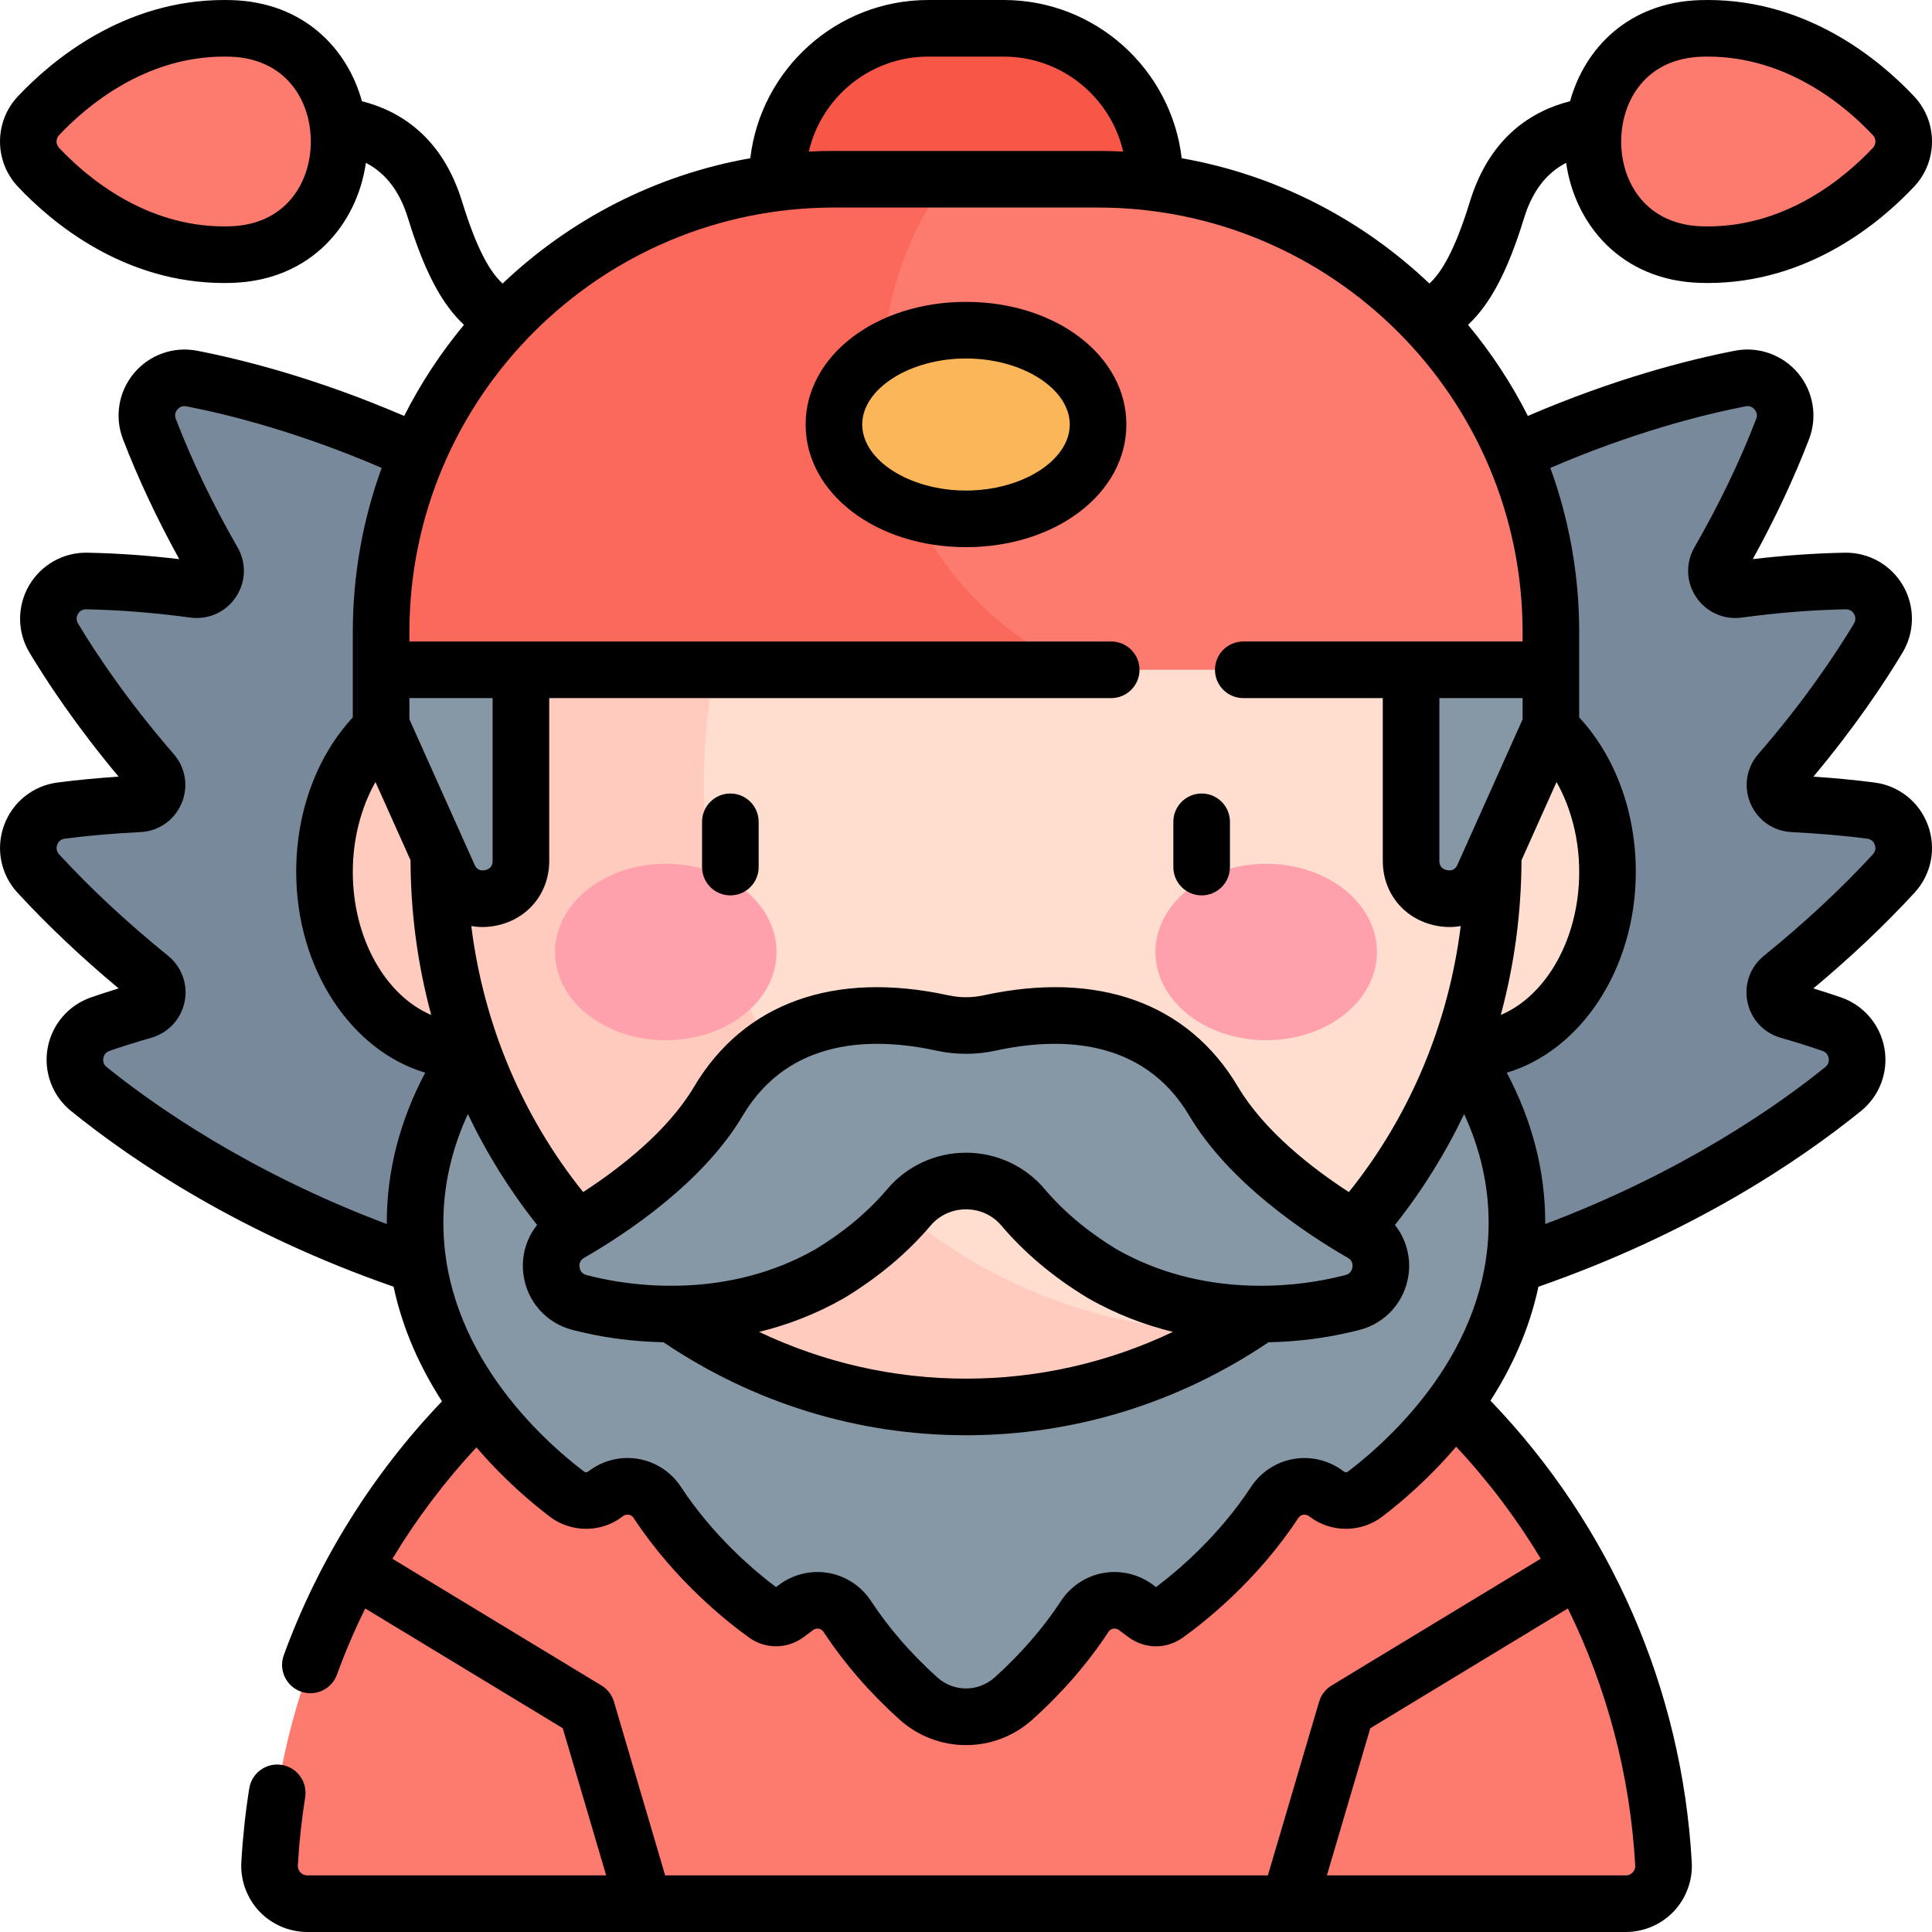<svg id="Capa_1" enable-background="new 0 0 512 512" height="512" viewBox="0 0 512 512" width="512" xmlns="http://www.w3.org/2000/svg"><g><g><g><path d="m61.244 7.528c38.17 1.187 38.17 58.757 0 59.943-.604.019-1.213.029-1.826.029-23.73 0-40.882-14.326-49.216-23.179-3.603-3.827-3.603-9.816 0-13.642 8.333-8.853 25.486-23.179 49.216-23.179.613 0 1.222.01 1.826.028z" fill="#fd7a6e"/></g><g><path d="m450.756 7.528c-38.17 1.187-38.17 58.757 0 59.943.604.019 1.213.028 1.826.028 23.73 0 40.882-14.326 49.216-23.179 3.603-3.827 3.603-9.816 0-13.642-8.333-8.852-25.486-23.178-49.216-23.178-.613 0-1.222.01-1.826.028z" fill="#fd7a6e"/></g><path d="m292.642 312.104c-5.96-6.102-13.609-13.314-23.012-21.044-5.666-17.835-27.637-74.995-89.204-126.656-52.601-44.137-104.14-59.115-129.604-64.09-7.692-1.503-14.047 6.071-11.231 13.385 3.432 8.913 8.812 21.07 16.864 35.077 2.074 3.609-.895 8.012-5.019 7.452-11.392-1.547-21.043-2.118-28.455-2.255-7.831-.145-12.774 8.42-8.733 15.13 5.456 9.058 13.955 21.619 26.134 35.646 2.734 3.149.631 8.068-3.534 8.269-8.048.39-14.98 1.066-20.64 1.793-8.04 1.033-11.541 10.734-6.045 16.693 6.761 7.329 16.591 17.03 29.663 27.608 3.147 2.547 2.104 7.581-1.789 8.693-4.294 1.226-8.114 2.444-11.431 3.582-7.426 2.548-9.162 12.281-3.056 17.216 20.179 16.309 64.781 46.162 132.403 58.086 95.233 16.792 159.726-15.448 159.726-15.448s-7.765-8.195-23.037-19.137z" fill="#77899b"/><path d="m219.358 312.104c5.96-6.102 13.609-13.314 23.012-21.044 5.666-17.835 27.637-74.995 89.204-126.656 52.601-44.137 104.14-59.115 129.604-64.09 7.692-1.503 14.047 6.071 11.231 13.385-3.432 8.913-8.812 21.07-16.864 35.077-2.074 3.609.895 8.012 5.019 7.452 11.392-1.547 21.043-2.118 28.455-2.255 7.831-.145 12.774 8.42 8.733 15.13-5.456 9.058-13.955 21.619-26.134 35.646-2.734 3.149-.631 8.068 3.534 8.269 8.048.39 14.98 1.066 20.64 1.793 8.04 1.033 11.541 10.734 6.045 16.693-6.761 7.329-16.591 17.03-29.663 27.608-3.147 2.547-2.104 7.581 1.789 8.693 4.294 1.226 8.114 2.444 11.431 3.582 7.426 2.548 9.162 12.281 3.056 17.216-20.179 16.309-64.781 46.162-132.404 58.086-95.233 16.792-159.726-15.448-159.726-15.448s7.766-8.195 23.038-19.137z" fill="#77899b"/><path d="m430.85 504.5h-81.42l-6.029-5.77-9.611 5.77h-155.29l-10.367-5.099-5.283 5.099h-81.42c-5.76 0-10.32-4.85-9.99-10.59 1.44-25.59 8.09-49.79 18.9-71.56 0 0 7.743-1.701 8.939-3.883 1.21-2.206-1.719-9.277-1.719-9.277 32.36-53.74 91.28-89.69 158.58-89.69 67.31 0 126.21 35.94 158.59 89.68 0 0-5.842 8.928-4.763 10.875 1.346 2.43 11.973 2.295 11.973 2.295 10.81 21.77 17.46 45.97 18.9 71.56.33 5.74-4.23 10.59-9.99 10.59z" fill="#fd7a6e"/><path d="m356.69 248.516-100.69 60.414-100.69-60.414s-45.31 28.287-45.31 75.517c0 37.365 28.359 62.874 40.206 71.9 3.01 2.293 7.176 2.31 10.186.018.054-.041.109-.083.163-.125 4.355-3.33 10.611-2.283 13.62 2.3 10.196 15.53 23.218 25.812 28.773 29.786 1.619 1.158 3.795 1.158 5.414 0 .725-.518 1.576-1.144 2.532-1.875 4.359-3.332 10.618-2.284 13.63 2.302 6 9.137 12.978 16.458 18.837 21.745 7.191 6.489 18.087 6.489 25.278 0 5.859-5.287 12.837-12.608 18.837-21.745 3.011-4.586 9.271-5.633 13.629-2.302.955.73 1.805 1.355 2.529 1.873 1.62 1.159 3.799 1.159 5.419 0 5.556-3.975 18.574-14.255 28.768-29.78 3.004-4.575 9.273-5.622 13.624-2.302l.163.125c3.009 2.292 7.174 2.274 10.182-.018 11.848-9.025 40.21-34.534 40.21-71.901 0-47.231-45.31-75.518-45.31-75.518z" fill="#8697a6"/><ellipse cx="388.745" cy="231.052" fill="#ffddcf" rx="37.255" ry="47.263"/><ellipse cx="123.255" cy="231.052" fill="#ffcbbe" rx="37.255" ry="47.263"/><g><path d="m395.71 227.56c0 53.38-27.68 100.04-68.93 125.29h-.59c-83.483 14.201-167.769-57.193-167.769-137.432 0-53.38 41.392-115.296 96.979-133.158h.6c77.16 0 139.71 65.06 139.71 145.3z" fill="#ffddcf"/><path d="m326.784 352.853c-20.76 12.71-44.96 20-70.79 20-77.16 0-139.7-65.05-139.7-145.29 0-80.04 62.23-144.97 139.12-145.3-41.24 25.27-68.92 71.92-68.92 125.3 0 80.24 62.55 145.29 139.7 145.29z" fill="#ffcbbe"/></g><g><g fill="#ffa1ac"><ellipse cx="176.443" cy="252.291" rx="29.355" ry="23.377"/><ellipse cx="335.557" cy="252.291" rx="29.355" ry="23.377"/></g></g><path d="m306 127.5h-100v-80c0-22.091 17.909-40 40-40h20c22.091 0 40 17.909 40 40z" fill="#f85647"/><g><path d="m411 192.236v-30c-96.075-117.652-211.574-116.523-310-.004v30l17.926 39.996c4.41 9.84 19.125 6.693 19.125-4.09v-50.796c0-12.976 12.267-22.516 24.976-19.424l44.881 10.921c31.571 7.682 64.523 7.685 96.095.009l44.975-10.935c12.707-3.09 24.972 6.451 24.972 19.425v50.801c0 10.783 14.715 13.93 19.125 4.09z" fill="#8697a6"/></g><g><path d="m411 167.5v10h-125.51c-47.213-11.398-73.004-42.208-73.004-77.378 0-19.25 11.904-37.399 38.594-52.622h39.92c66.27 0 120 53.73 120 120z" fill="#fd7a6e"/><path d="m285.49 177.5h-184.49v-10c0-66.27 53.73-120 120-120h30.08c-10.69 14.32-17.02 32.07-17.02 51.32 0 35.17 21.15 65.41 51.43 78.68z" fill="#fb695b"/></g><path d="m321.615 291.822c-15.961-26.895-45.396-23.766-59.339-20.732-4.138.9-8.413.9-12.551 0-13.944-3.034-43.378-6.163-59.339 20.732-8.79 14.812-25.748 27.195-39.34 35.023-7.75 4.463-6.122 16.099 2.54 18.326 1.358.349 2.77.679 4.236.983 16.707 3.597 40.563 3.703 62.118-8.648 8.95-5.421 15.768-11.444 20.959-17.57 7.863-9.279 22.34-9.279 30.203 0 5.191 6.126 12.008 12.149 20.959 17.57 21.555 12.351 45.411 12.245 62.118 8.648 1.466-.304 2.879-.634 4.236-.983 8.662-2.227 10.29-13.863 2.54-18.326-13.593-7.827-30.55-20.211-39.34-35.023z" fill="#8697a6"/><ellipse cx="256" cy="112.5" fill="#fab658" rx="35" ry="25"/></g><g><g><path d="m193.551 237.287c-4.142 0-7.5-3.357-7.5-7.5v-12c0-4.143 3.358-7.5 7.5-7.5s7.5 3.357 7.5 7.5v12c0 4.143-3.358 7.5-7.5 7.5z"/><path d="m318.449 237.287c-4.142 0-7.5-3.357-7.5-7.5v-12c0-4.143 3.358-7.5 7.5-7.5s7.5 3.357 7.5 7.5v12c0 4.143-3.358 7.5-7.5 7.5z"/></g><path d="m256 145c-23.832 0-42.5-14.275-42.5-32.5s18.668-32.5 42.5-32.5 42.5 14.275 42.5 32.5-18.668 32.5-42.5 32.5zm0-50c-14.907 0-27.5 8.014-27.5 17.5s12.593 17.5 27.5 17.5 27.5-8.014 27.5-17.5-12.593-17.5-27.5-17.5z"/><path d="m510.934 218.729c-2.246-6.171-7.682-10.522-14.181-11.355-5.165-.666-10.588-1.187-16.182-1.555 11.184-13.352 18.941-25.088 23.609-32.849 3.275-5.439 3.336-12.241.157-17.75-3.179-5.508-9.093-8.865-15.455-8.747-7.868.149-16.047.721-24.378 1.7 5.873-10.641 10.879-21.309 14.907-31.772 2.286-5.927 1.167-12.638-2.922-17.515-4.089-4.878-10.504-7.156-16.744-5.936-12.661 2.474-32.034 7.46-54.846 17.279-4.372-8.659-9.709-16.751-15.859-24.143 6.01-5.584 10.605-14.492 14.839-28.261 2.176-7.071 5.857-11.927 11.16-14.672 2.294 16.112 14.38 31.159 35.488 31.815.68.021 1.366.032 2.057.032 26.657 0 45.699-16 54.678-25.538 6.315-6.707 6.315-17.217 0-23.924-8.978-9.538-28.02-25.538-54.677-25.538-.69 0-1.376.011-2.057.032h-.002c-18.89.587-30.553 12.703-34.44 26.792-10.055 2.552-21.263 9.431-26.543 26.592-3.966 12.894-7.496 18.761-10.738 21.723-17.794-16.923-40.456-28.773-65.642-33.206-2.766-23.576-22.855-41.933-47.163-41.933h-20c-24.307 0-44.397 18.357-47.164 41.933-25.186 4.433-47.847 16.283-65.642 33.206-3.243-2.961-6.773-8.828-10.738-21.723-5.28-17.161-16.488-24.04-26.543-26.592-3.887-14.089-15.55-26.205-34.44-26.792h-.002c-.68-.021-1.366-.032-2.056-.032-26.657 0-45.699 16-54.678 25.539-6.315 6.707-6.315 17.217 0 23.924 8.979 9.538 28.021 25.538 54.678 25.538.69 0 1.377-.011 2.059-.032 21.106-.656 33.192-15.703 35.486-31.815 5.303 2.745 8.984 7.601 11.16 14.672 4.235 13.769 8.83 22.677 14.839 28.261-6.149 7.392-11.475 15.49-15.848 24.147-22.816-9.823-42.193-14.81-54.858-17.285-6.24-1.217-12.653 1.058-16.742 5.937-4.088 4.877-5.208 11.588-2.924 17.51 4.028 10.464 9.033 21.129 14.909 31.777-8.332-.979-16.511-1.551-24.386-1.7-6.349-.128-12.268 3.239-15.447 8.747-3.179 5.509-3.118 12.311.156 17.748 4.669 7.762 12.425 19.497 23.611 32.851-5.592.368-11.016.889-16.177 1.554-6.505.834-11.941 5.185-14.187 11.356-2.251 6.186-.88 13.03 3.576 17.86 7.962 8.632 16.96 17.145 26.796 25.349-2.487.763-4.916 1.553-7.259 2.359-6.028 2.061-10.462 7.24-11.57 13.517-1.106 6.265 1.28 12.636 6.221 16.623 16.833 13.607 45.145 32.519 85.471 46.554 2.463 11.547 7.234 21.714 12.828 30.375-18.428 19.255-32.869 42.392-41.928 67.289-1.417 3.893.591 8.196 4.483 9.612.847.309 1.712.454 2.564.454 3.063 0 5.94-1.892 7.048-4.938 2.169-5.961 4.681-11.81 7.497-17.52l52.343 31.733 11.503 39.004h-79.209c-.938 0-1.542-.491-1.819-.784-.278-.295-.737-.931-.683-1.882.34-6.008.992-12.076 1.939-18.037.65-4.091-2.14-7.935-6.231-8.584-4.092-.655-7.934 2.141-8.583 6.23-1.026 6.458-1.732 13.033-2.101 19.536-.275 4.793 1.457 9.543 4.752 13.034 3.292 3.487 7.931 5.487 12.726 5.487h349.42c4.795 0 9.434-2 12.726-5.486 3.295-3.491 5.027-8.241 4.752-13.026-2.593-45.961-21.482-89.142-53.342-122.305 5.543-8.622 10.266-18.725 12.711-30.191 40.327-14.035 68.638-32.947 85.466-46.55 4.946-3.991 7.333-10.362 6.227-16.627-1.108-6.276-5.542-11.456-11.555-13.512-2.352-.81-4.785-1.601-7.274-2.364 9.836-8.204 18.835-16.716 26.795-25.348 4.458-4.832 5.829-11.676 3.578-17.862zm-59.944-203.704c.528-.016 1.06-.024 1.596-.024 21.018 0 36.436 13.044 43.756 20.82.887.942.887 2.419 0 3.361-7.32 7.775-22.738 20.82-43.756 20.82-.536 0-1.068-.009-1.593-.024-14.756-.459-21.361-11.619-21.361-22.476s6.604-22.017 21.358-22.477zm-389.98 44.952c-.528.016-1.06.024-1.596.024-21.018 0-36.436-13.044-43.756-20.82-.887-.943-.887-2.419 0-3.361 7.32-7.776 22.739-20.82 43.757-20.82.536 0 1.068.009 1.596.024 14.754.46 21.358 11.619 21.358 22.476s-6.605 22.018-21.359 22.477zm184.99-44.977h20c15.401 0 28.325 10.771 31.657 25.173-2.205-.114-4.424-.173-6.657-.173h-70.001c-2.233 0-4.452.059-6.657.173 3.333-14.402 16.257-25.173 31.658-25.173zm-137.503 152.503c0-62.034 50.468-112.502 112.502-112.502h70.001c62.034 0 112.502 50.468 112.502 112.502v2.5h-74.021c-4.142 0-7.5 3.357-7.5 7.5s3.358 7.5 7.5 7.5h36.971v43.14c0 8.465 5.564 15.342 13.844 17.113 1.307.279 2.604.415 3.876.415.997 0 1.975-.093 2.933-.256-3.229 25.908-13.448 50.314-29.644 70.496-9.866-6.416-22.441-16.195-29.395-27.911-13.183-22.212-37.114-30.822-67.385-24.233-3.106.676-6.255.677-9.362-.001-30.271-6.582-54.203 2.022-67.384 24.234-6.954 11.716-19.529 21.495-29.394 27.911-16.197-20.182-26.416-44.588-29.644-70.497.96.164 1.941.258 2.94.258 1.27 0 2.566-.136 3.872-.415 8.278-1.77 13.841-8.647 13.841-17.113v-43.14h148.933c4.142 0 7.5-3.358 7.5-7.5 0-4.143-3.358-7.5-7.5-7.5h-185.986zm9.001 156.533c0-9.798 2.178-19.442 6.491-28.806 4.968 10.43 11.118 20.288 18.344 29.396-2.901 3.649-4.267 8.382-3.609 13.211.966 7.091 6.066 12.823 12.989 14.603 1.507.389 3.05.747 4.528 1.053 4.274.92 11.168 2.054 19.589 2.215 23.873 16.119 51.534 24.649 80.169 24.649 28.633 0 56.291-8.528 80.163-24.645 8.41-.159 15.288-1.292 19.539-2.207 1.533-.318 3.075-.676 4.582-1.064 6.926-1.78 12.027-7.513 12.993-14.604.658-4.83-.709-9.563-3.609-13.211 7.226-9.108 13.376-18.966 18.344-29.396 4.313 9.364 6.491 19.008 6.491 28.806 0 33.917-26.052 57.407-37.265 65.942-.329.251-.764.255-1.117-.014l-.118-.089c-3.731-2.848-8.524-4.029-13.15-3.24-4.613.785-8.731 3.477-11.302 7.388-8.649 13.182-19.557 22.344-25.206 26.581-.22-.165-.446-.337-.681-.517-3.736-2.854-8.534-4.037-13.16-3.249-4.611.787-8.728 3.482-11.293 7.394-4.727 7.201-10.645 14.026-17.595 20.288-4.34 3.919-10.888 3.92-15.235-.004-6.945-6.259-12.863-13.083-17.589-20.283-2.566-3.913-6.683-6.609-11.294-7.396-4.626-.788-9.423.395-13.175 3.26-.228.176-.45.344-.666.506-5.64-4.229-16.554-13.393-25.209-26.571-2.561-3.918-6.675-6.616-11.288-7.405-4.571-.779-9.309.366-13.023 3.15-.012.009-.025.018-.037.027-.085.059-.168.12-.251.183-.321.244-.757.241-1.097-.02-11.201-8.524-37.253-32.015-37.253-65.931zm178.37 7.013c-7.548-4.581-13.954-9.948-19.045-15.955-5.176-6.109-12.766-9.612-20.824-9.612-8.058.001-15.648 3.504-20.824 9.612-5.089 6.006-11.496 11.374-19.044 15.955-22.938 13.105-47.312 9.808-56.791 7.768-1.302-.271-2.61-.574-3.891-.903-1.423-.366-1.779-1.474-1.864-2.102-.102-.749.023-1.783 1.2-2.461 11.164-6.43 31.472-19.876 42.047-37.695 12.334-20.784 34.704-20.842 51.296-17.233 5.222 1.137 10.519 1.137 15.74 0 16.594-3.609 38.963-3.55 51.296 17.233 10.575 17.819 30.883 31.265 42.048 37.695 1.176.678 1.302 1.712 1.2 2.461-.085.628-.441 1.735-1.867 2.103-1.28.329-2.588.633-3.945.914-9.42 2.026-33.794 5.324-56.732-7.78zm14.965 21.914c-17.106 8.137-35.729 12.393-54.833 12.393-19.101 0-37.721-4.254-54.824-12.388 7.339-1.802 14.966-4.635 22.492-8.948.052-.03.104-.062.156-.093 8.97-5.433 16.639-11.871 22.796-19.136 2.32-2.738 5.738-4.308 9.379-4.309 3.641 0 7.06 1.57 9.38 4.309 6.157 7.266 13.826 13.704 22.796 19.136l.156.093c7.531 4.314 15.161 7.141 22.502 8.943zm-202.336-167.96h22.05v43.14c0 1.342-.665 2.164-1.977 2.444-1.307.28-2.251-.197-2.799-1.421l-17.274-38.538zm-6 139.033c0 .117.008.231.008.348-36.72-13.809-61.945-31.669-74.25-41.616-.981-.791-.968-1.809-.874-2.345.096-.544.438-1.517 1.666-1.937 3.516-1.211 7.234-2.379 11.046-3.469 4.506-1.285 7.887-4.935 8.823-9.525.936-4.585-.743-9.263-4.381-12.207-10.707-8.667-20.418-17.706-28.867-26.868-.897-.972-.703-2.021-.506-2.559.192-.529.708-1.441 2.003-1.607 6.315-.813 13.059-1.399 20.041-1.737 4.822-.23 8.995-3.134 10.892-7.577 1.897-4.442 1.106-9.463-2.058-13.101-12.257-14.119-20.56-26.609-25.369-34.602-.652-1.083-.29-2.042-.016-2.517.271-.469.905-1.247 2.126-1.247.018 0 .035 0 .052.001 8.841.167 18.125.905 27.593 2.193 4.766.642 9.392-1.432 12.071-5.424 2.676-3.988 2.845-9.051.451-13.195-6.556-11.41-12.062-22.863-16.366-34.043-.454-1.178.069-2.059.422-2.48.354-.422 1.134-1.091 2.373-.852 11.922 2.33 30.185 7.035 51.771 16.327-4.948 13.582-7.652 28.232-7.652 43.504v22.604c-9.567 10.365-15 25.053-15 40.947 0 25.75 14.598 47.394 34.195 53.218-6.76 12.757-10.194 26.086-10.194 39.766zm-9-92.982c0-8.68 2.164-17.009 6.006-23.817l9.291 20.727c.035 14.005 1.904 27.785 5.485 41.011-12.034-5.099-20.782-20.168-20.782-37.921zm339.855 263.287c.055.944-.405 1.58-.683 1.875-.277.293-.881.784-1.819.784h-79.209l11.501-39.002 52.362-31.739c10.362 21.081 16.5 44.172 17.848 68.082zm-25.033-81.268-55.437 33.603c-1.598.969-2.777 2.5-3.306 4.293l-13.574 46.031h-159.724l-13.574-46.031c-.529-1.793-1.708-3.323-3.306-4.292l-55.401-33.587c6.368-10.565 13.85-20.479 22.259-29.521 7.219 8.43 14.524 14.616 19.398 18.326 5.628 4.302 13.476 4.348 19.143.13.017-.012.034-.024.051-.036.091-.063.181-.13.27-.197.593-.453 1.204-.428 1.514-.378.369.062.887.258 1.268.84 11 16.748 25.128 27.795 30.682 31.76 4.231 3.03 9.915 3.03 14.132.01.792-.564 1.713-1.236 2.729-2.017.601-.457 1.217-.435 1.532-.383.373.063.897.261 1.275.838 5.432 8.275 12.191 16.079 20.085 23.193 5.036 4.546 11.352 6.818 17.667 6.818 6.314 0 12.627-2.271 17.659-6.814 7.899-7.117 14.658-14.922 20.091-23.199.377-.575.901-.772 1.274-.836.316-.055.933-.076 1.517.372 1.03.791 1.952 1.463 2.73 2.018 4.231 3.031 9.915 3.03 14.135.007 5.565-3.973 19.694-15.022 30.68-31.765.377-.573.905-.771 1.282-.834.317-.055.937-.076 1.572.408l.127.096c5.675 4.318 13.601 4.306 19.264-.021 4.914-3.74 12.293-9.995 19.565-18.521 8.555 9.155 16.053 19.111 22.421 29.689zm-22.081-183.906c-.548 1.224-1.492 1.7-2.805 1.421-1.314-.281-1.981-1.104-1.981-2.444v-43.14h22.05v5.637zm16.968-1.182 9.295-20.742c3.839 6.807 6.003 15.133 6.003 23.811 0 17.753-8.747 32.823-20.782 37.921 3.578-13.22 5.447-26.992 5.484-40.99zm93.124-1.565c-8.447 9.159-18.159 18.198-28.865 26.865-3.639 2.945-5.318 7.623-4.382 12.208.937 4.59 4.317 8.239 8.817 9.523 3.818 1.092 7.537 2.26 11.068 3.476 1.213.415 1.555 1.388 1.65 1.932.095.536.107 1.554-.879 2.349-12.3 9.943-37.524 27.803-74.245 41.612 0-.117.008-.231.008-.348 0-13.68-3.433-27.008-10.194-39.764 19.597-5.824 34.195-27.468 34.195-53.218 0-15.893-5.434-30.581-15-40.947v-22.604c0-15.272-2.706-29.922-7.652-43.505 21.586-9.292 39.849-13.997 51.769-16.326 1.242-.239 2.022.429 2.375.851.353.421.876 1.302.42 2.484-4.302 11.176-9.808 22.628-16.355 34.023-2.403 4.159-2.233 9.222.442 13.21 2.68 3.993 7.308 6.071 12.073 5.424 9.467-1.288 18.75-2.026 27.583-2.193.018-.001.035-.001.053-.001 1.229 0 1.863.778 2.134 1.247.274.475.636 1.434-.017 2.519-4.807 7.991-13.11 20.481-25.362 34.595-3.169 3.643-3.959 8.664-2.063 13.106 1.897 4.443 6.07 7.347 10.888 7.577 6.986.339 13.731.924 20.051 1.738 1.289.165 1.805 1.077 1.997 1.606.195.538.39 1.587-.509 2.561z"/></g></g></svg>